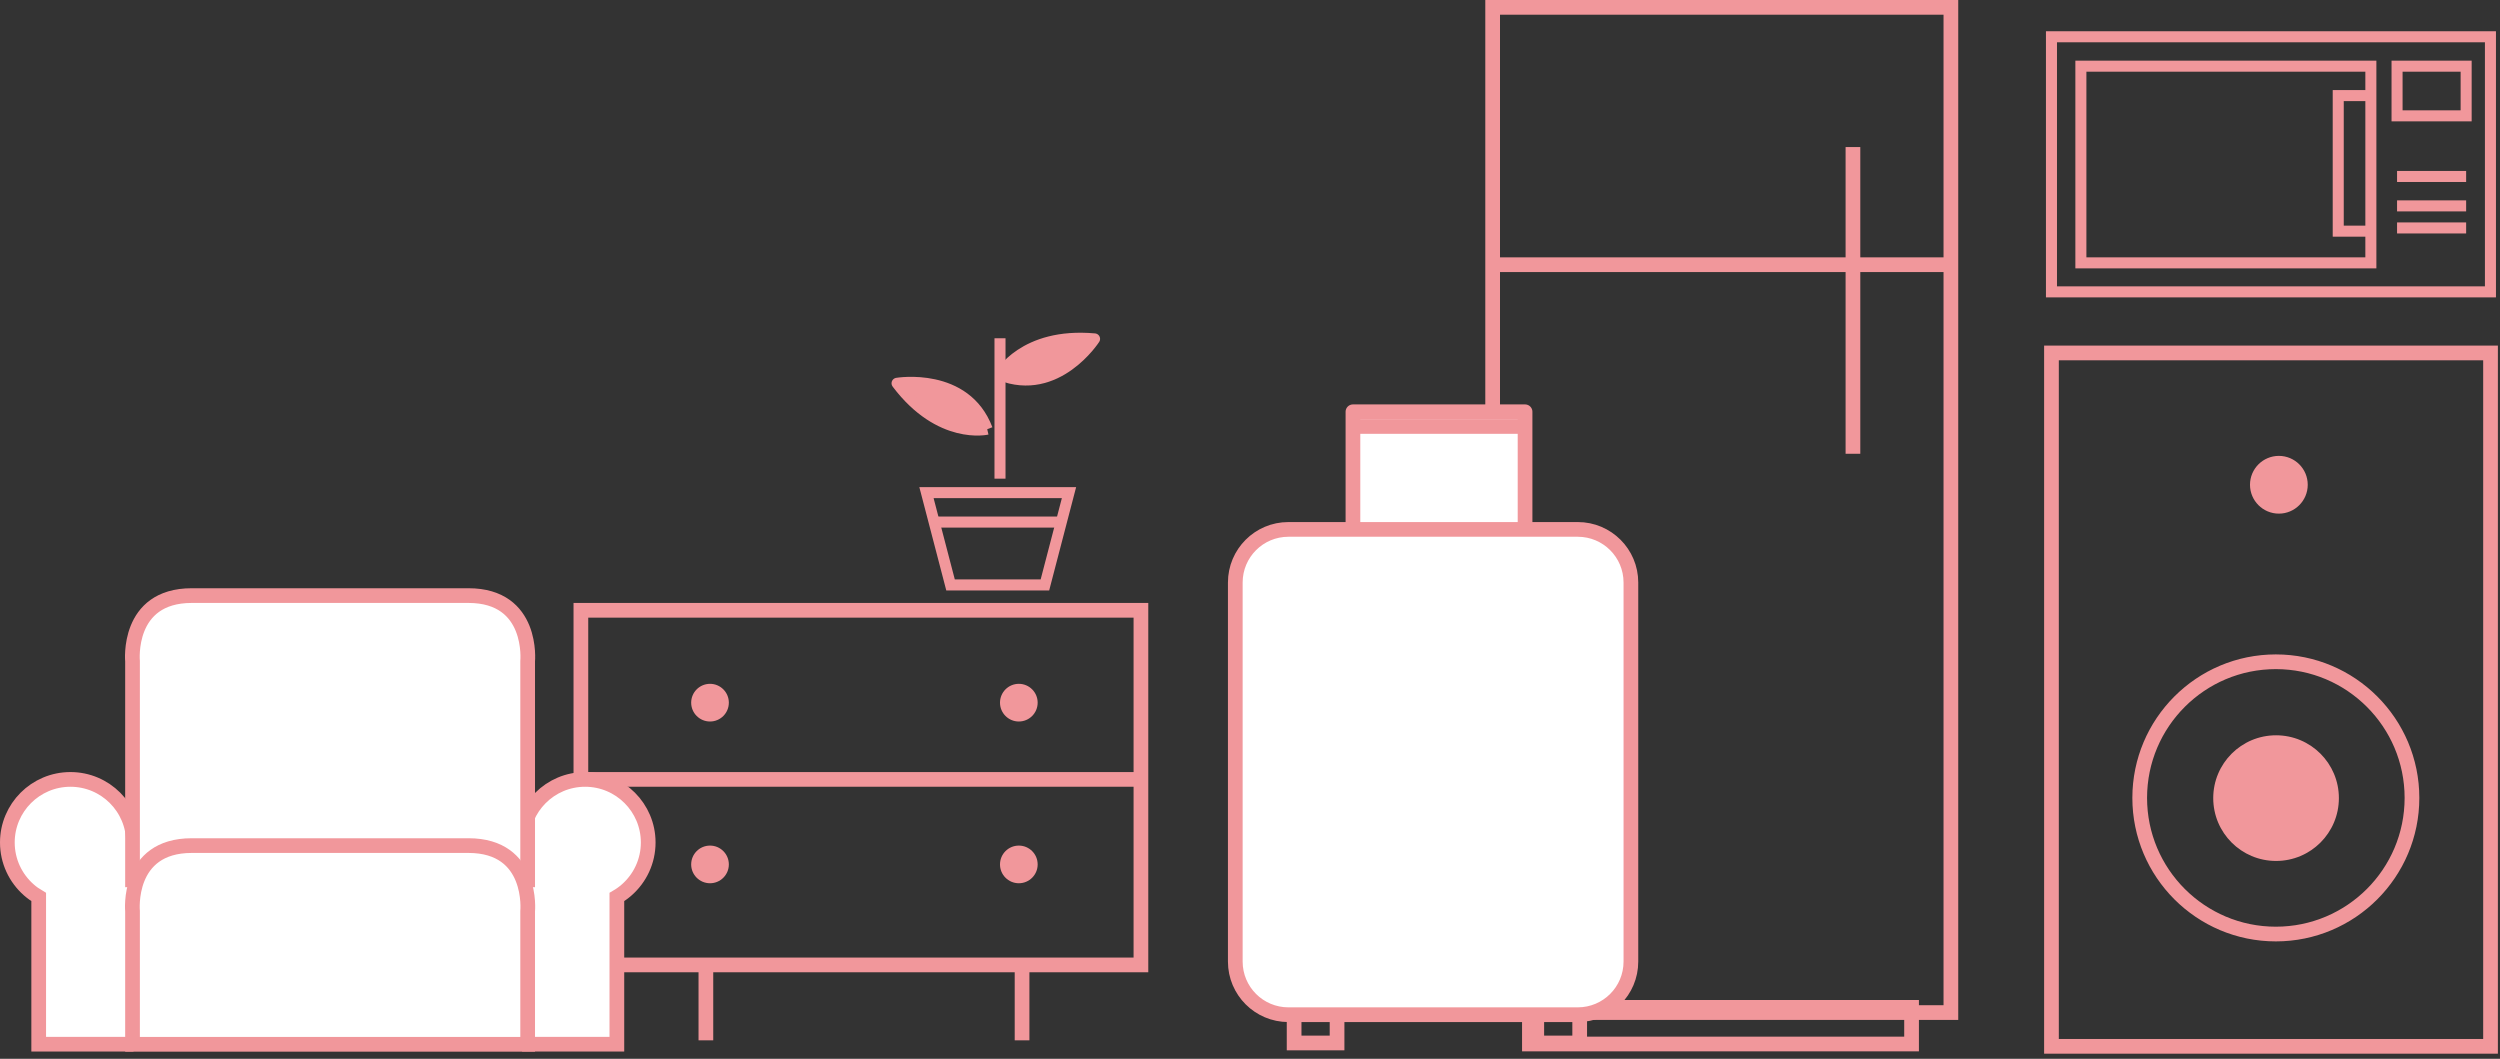 <?xml version="1.0" encoding="UTF-8"?>
<svg width="340px" height="144px" viewBox="0 0 340 144" version="1.1" xmlns="http://www.w3.org/2000/svg" xmlns:xlink="http://www.w3.org/1999/xlink">
    <rect x="0" y="0" width="340" height="144" fill="#333333" stroke="none"/>
    <!-- Generator: Sketch 49 (51002) - http://www.bohemiancoding.com/sketch -->
    <title>furniture-full</title>
    <desc>Created with Sketch.</desc>
    <defs></defs>
    <g id="smp" stroke="none" stroke-width="1" fill="none" fill-rule="evenodd">
        <g id="ホスト登録＝場所登録／分割02／PC" transform="translate(-431, -484)">
            <g id="Group-7" transform="translate(432, 485)">
                <polygon id="Stroke-1" stroke="#F1979B" stroke-width="2" points="202 136.709 264.32 136.709 264.32 0 202 0"></polygon>
                <polygon id="Stroke-2" stroke="#F1979B" stroke-width="2" points="207 140.984 258.973 140.984 258.973 136 207 136"></polygon>
                <path d="M202,35 L264.32,35" id="Stroke-3" stroke="#F1979B" stroke-width="2"></path>
                <path d="M251,19 L251,60.713" id="Stroke-4" stroke="#F1979B" stroke-width="2"></path>
                <polygon id="Stroke-5" stroke="#F1979B" stroke-width="1.5" points="125 66 144.383 66 141.109 78.55 128.274 78.55"></polygon>
                <path d="M135,45 L135,64.097" id="Stroke-6" stroke="#F1979B" stroke-width="1.5" stroke-linejoin="round"></path>
                <path d="M135,49.984 C135,49.984 138.196,44.217 147.861,45.09 C147.861,45.09 142.756,53.038 135,49.984" id="Fill-7" fill="#F1979B"></path>
                <path d="M135,49.984 C135,49.984 138.196,44.217 147.861,45.09 C147.861,45.09 142.756,53.038 135,49.984" id="Stroke-8" stroke="#F1979B" stroke-width="1.5" stroke-linejoin="round"></path>
                <path d="M133.262,57.37 C133.262,57.37 126.844,58.875 121,51.127 C121,51.127 130.317,49.571 133.262,57.37" id="Fill-9" fill="#F1979B"></path>
                <path d="M133.262,57.37 C133.262,57.37 126.844,58.875 121,51.127 C121,51.127 130.317,49.571 133.262,57.37" id="Stroke-10" stroke="#F1979B" stroke-width="1.5" stroke-linejoin="round"></path>
                <path d="M142.803,70 L126,70" id="Stroke-11" stroke="#F1979B" stroke-width="1.5" stroke-linejoin="round"></path>
                <polygon id="Stroke-18" stroke="#F1979B" stroke-width="2" points="78 130.229 154.166 130.229 154.166 82 78 82"></polygon>
                <path d="M154.165,105 L78,105" id="Stroke-19" stroke="#F1979B" stroke-width="2" stroke-linejoin="round"></path>
                <path d="M98.123,94.563 C98.123,95.977 96.976,97.125 95.563,97.125 C94.147,97.125 93,95.977 93,94.563 C93,93.148 94.147,92 95.563,92 C96.976,92 98.123,93.148 98.123,94.563" id="Fill-20" fill="#F1979B"></path>
                <path d="M140.122,94.563 C140.122,95.977 138.976,97.125 137.562,97.125 C136.146,97.125 135,95.977 135,94.563 C135,93.148 136.146,92 137.562,92 C138.976,92 140.122,93.148 140.122,94.563" id="Fill-21" fill="#F1979B"></path>
                <path d="M98.123,116.562 C98.123,117.975 96.976,119.122 95.563,119.122 C94.147,119.122 93,117.975 93,116.562 C93,115.147 94.147,114 95.563,114 C96.976,114 98.123,115.147 98.123,116.562" id="Fill-22" fill="#F1979B"></path>
                <path d="M140.122,116.562 C140.122,117.975 138.976,119.122 137.562,119.122 C136.146,119.122 135,117.975 135,116.562 C135,115.147 136.146,114 137.562,114 C138.976,114 140.122,115.147 140.122,116.562" id="Fill-23" fill="#F1979B"></path>
                <path d="M95,130 L95,140.485" id="Stroke-24" stroke="#F1979B" stroke-width="2"></path>
                <path d="M138,130 L138,140.485" id="Stroke-25" stroke="#F1979B" stroke-width="2"></path>
                <path d="M17.156,113.577 C17.156,108.841 13.316,105 8.579,105 C3.842,105 0,108.841 0,113.577 C0,116.145 1.129,118.451 2.918,120.023 C3.331,120.388 3.783,120.712 4.263,120.992 L4.263,141.011 L17.156,141.011" id="Fill-26" fill="#FFFFFF"></path>
                <path d="M70,113.577 C70,108.841 73.84,105 78.577,105 C83.314,105 87.156,108.841 87.156,113.577 C87.156,116.145 86.027,118.451 84.238,120.023 C83.825,120.388 83.374,120.712 82.894,120.992 L82.894,141.011 L70,141.011" id="Fill-28" fill="#FFFFFF"></path>
                <path d="M17.156,113.577 C17.156,108.841 13.316,105 8.579,105 C3.842,105 0,108.841 0,113.577 C0,116.145 1.129,118.451 2.918,120.023 C3.331,120.388 3.783,120.712 4.263,120.992 L4.263,141.011 L17.156,141.011" id="Stroke-27" stroke="#F1979B" stroke-width="2"></path>
                <path d="M70,113.577 C70,108.841 73.84,105 78.577,105 C83.314,105 87.156,108.841 87.156,113.577 C87.156,116.145 86.027,118.451 84.238,120.023 C83.825,120.388 83.374,120.712 82.894,120.992 L82.894,141.011 L70,141.011" id="Stroke-29" stroke="#F1979B" stroke-width="2"></path>
                <path d="M70.761,119.663 L70.761,88.941 C70.761,88.941 71.624,80 62.71,80 L25.075,80 C16.159,80 17.023,88.941 17.023,88.941 L17.023,119.663" id="Fill-30" fill="#FFFFFF"></path>
                <path d="M70.761,119.663 L70.761,88.941 C70.761,88.941 71.624,80 62.71,80 L25.075,80 C16.159,80 17.023,88.941 17.023,88.941 L17.023,119.663" id="Stroke-31" stroke="#F1979B" stroke-width="2"></path>
                <path d="M70.761,141.026 L70.761,122.94 C70.761,122.94 71.624,114 62.71,114 L25.075,114 C16.159,114 17.023,122.94 17.023,122.94 L17.023,141.026 L70.761,141.026 Z" id="Fill-32" fill="#FFFFFF"></path>
                <path d="M70.761,141.026 L70.761,122.94 C70.761,122.94 71.624,114 62.71,114 L25.075,114 C16.159,114 17.023,122.94 17.023,122.94 L17.023,141.026 L70.761,141.026 Z" id="Stroke-33" stroke="#F1979B" stroke-width="2"></path>
                <polygon id="Stroke-34" stroke="#F1979B" stroke-width="2" points="278 141.301 337.712 141.301 337.712 47 278 47"></polygon>
                <path d="M317.088,107.545 C317.088,112.262 313.265,116.089 308.544,116.089 C303.825,116.089 300,112.262 300,107.545 C300,102.824 303.825,99 308.544,99 C313.265,99 317.088,102.824 317.088,107.545" id="Fill-35" fill="#F1979B"></path>
                <path d="M327.028,107.515 C327.028,97.296 318.733,89 308.514,89 C298.296,89 290,97.296 290,107.515 C290,117.734 298.296,126.03 308.514,126.03 C318.733,126.03 327.028,117.734 327.028,107.515 Z" id="Stroke-36" stroke="#F1979B" stroke-width="2" stroke-linejoin="round"></path>
                <path d="M312.852,64.926 C312.852,67.094 311.095,68.854 308.928,68.854 C306.759,68.854 305,67.094 305,64.926 C305,62.759 306.759,61 308.928,61 C311.095,61 312.852,62.759 312.852,64.926" id="Fill-37" fill="#F1979B"></path>
                <polyline id="Fill-38" fill="#FFFFFF" points="183 70.436 183 55 206.408 55 206.408 70.436"></polyline>
                <polyline id="Stroke-39" stroke="#F1979B" stroke-width="2" stroke-linejoin="round" points="183 70.436 183 55 206.408 55 206.408 70.436"></polyline>
                <path d="M167,129.778 C167,133.764 170.234,136.999 174.222,136.999 L213.581,136.999 C217.57,136.999 220.802,133.764 220.802,129.778 L220.802,78.222 C220.802,74.233 217.57,71 213.581,71 L174.222,71 C170.234,71 167,74.233 167,78.222 L167,129.778 Z" id="Stroke-41" stroke="#F1979B" stroke-width="2" fill="#FFFFFF"></path>
                <path d="M183,57 L206.408,57" id="Stroke-42" stroke="#F1979B" stroke-width="2"></path>
                <polyline id="Stroke-43" stroke="#F1979B" stroke-width="2" points="180.84 137 180.84 140.844 175 140.844 175 137"></polyline>
                <polyline id="Stroke-44" stroke="#F1979B" stroke-width="2" points="213.838 137 213.838 140.844 208 140.844 208 137"></polyline>
                <polygon id="Stroke-45" stroke="#F1979B" stroke-width="1.5" points="278 38.694 337.7 38.694 337.7 4 278 4"></polygon>
                <polygon id="Stroke-46" stroke="#F1979B" stroke-width="1.5" points="282 34.749 321.438 34.749 321.438 8 282 8"></polygon>
                <polyline id="Stroke-47" stroke="#F1979B" stroke-width="1.5" points="321.472 12 317 12 317 30.437 321.472 30.437"></polyline>
                <polygon id="Stroke-48" stroke="#F1979B" stroke-width="1.5" points="325 14.754 334.395 14.754 334.395 8 325 8"></polygon>
                <path d="M325,23 L334.395,23" id="Stroke-49" stroke="#F1979B" stroke-width="1.5"></path>
                <path d="M325,27 L334.395,27" id="Stroke-50" stroke="#F1979B" stroke-width="1.5"></path>
                <path d="M325,30 L334.395,30" id="Stroke-51" stroke="#F1979B" stroke-width="1.5"></path>
            </g>
        </g>
    </g>
</svg>